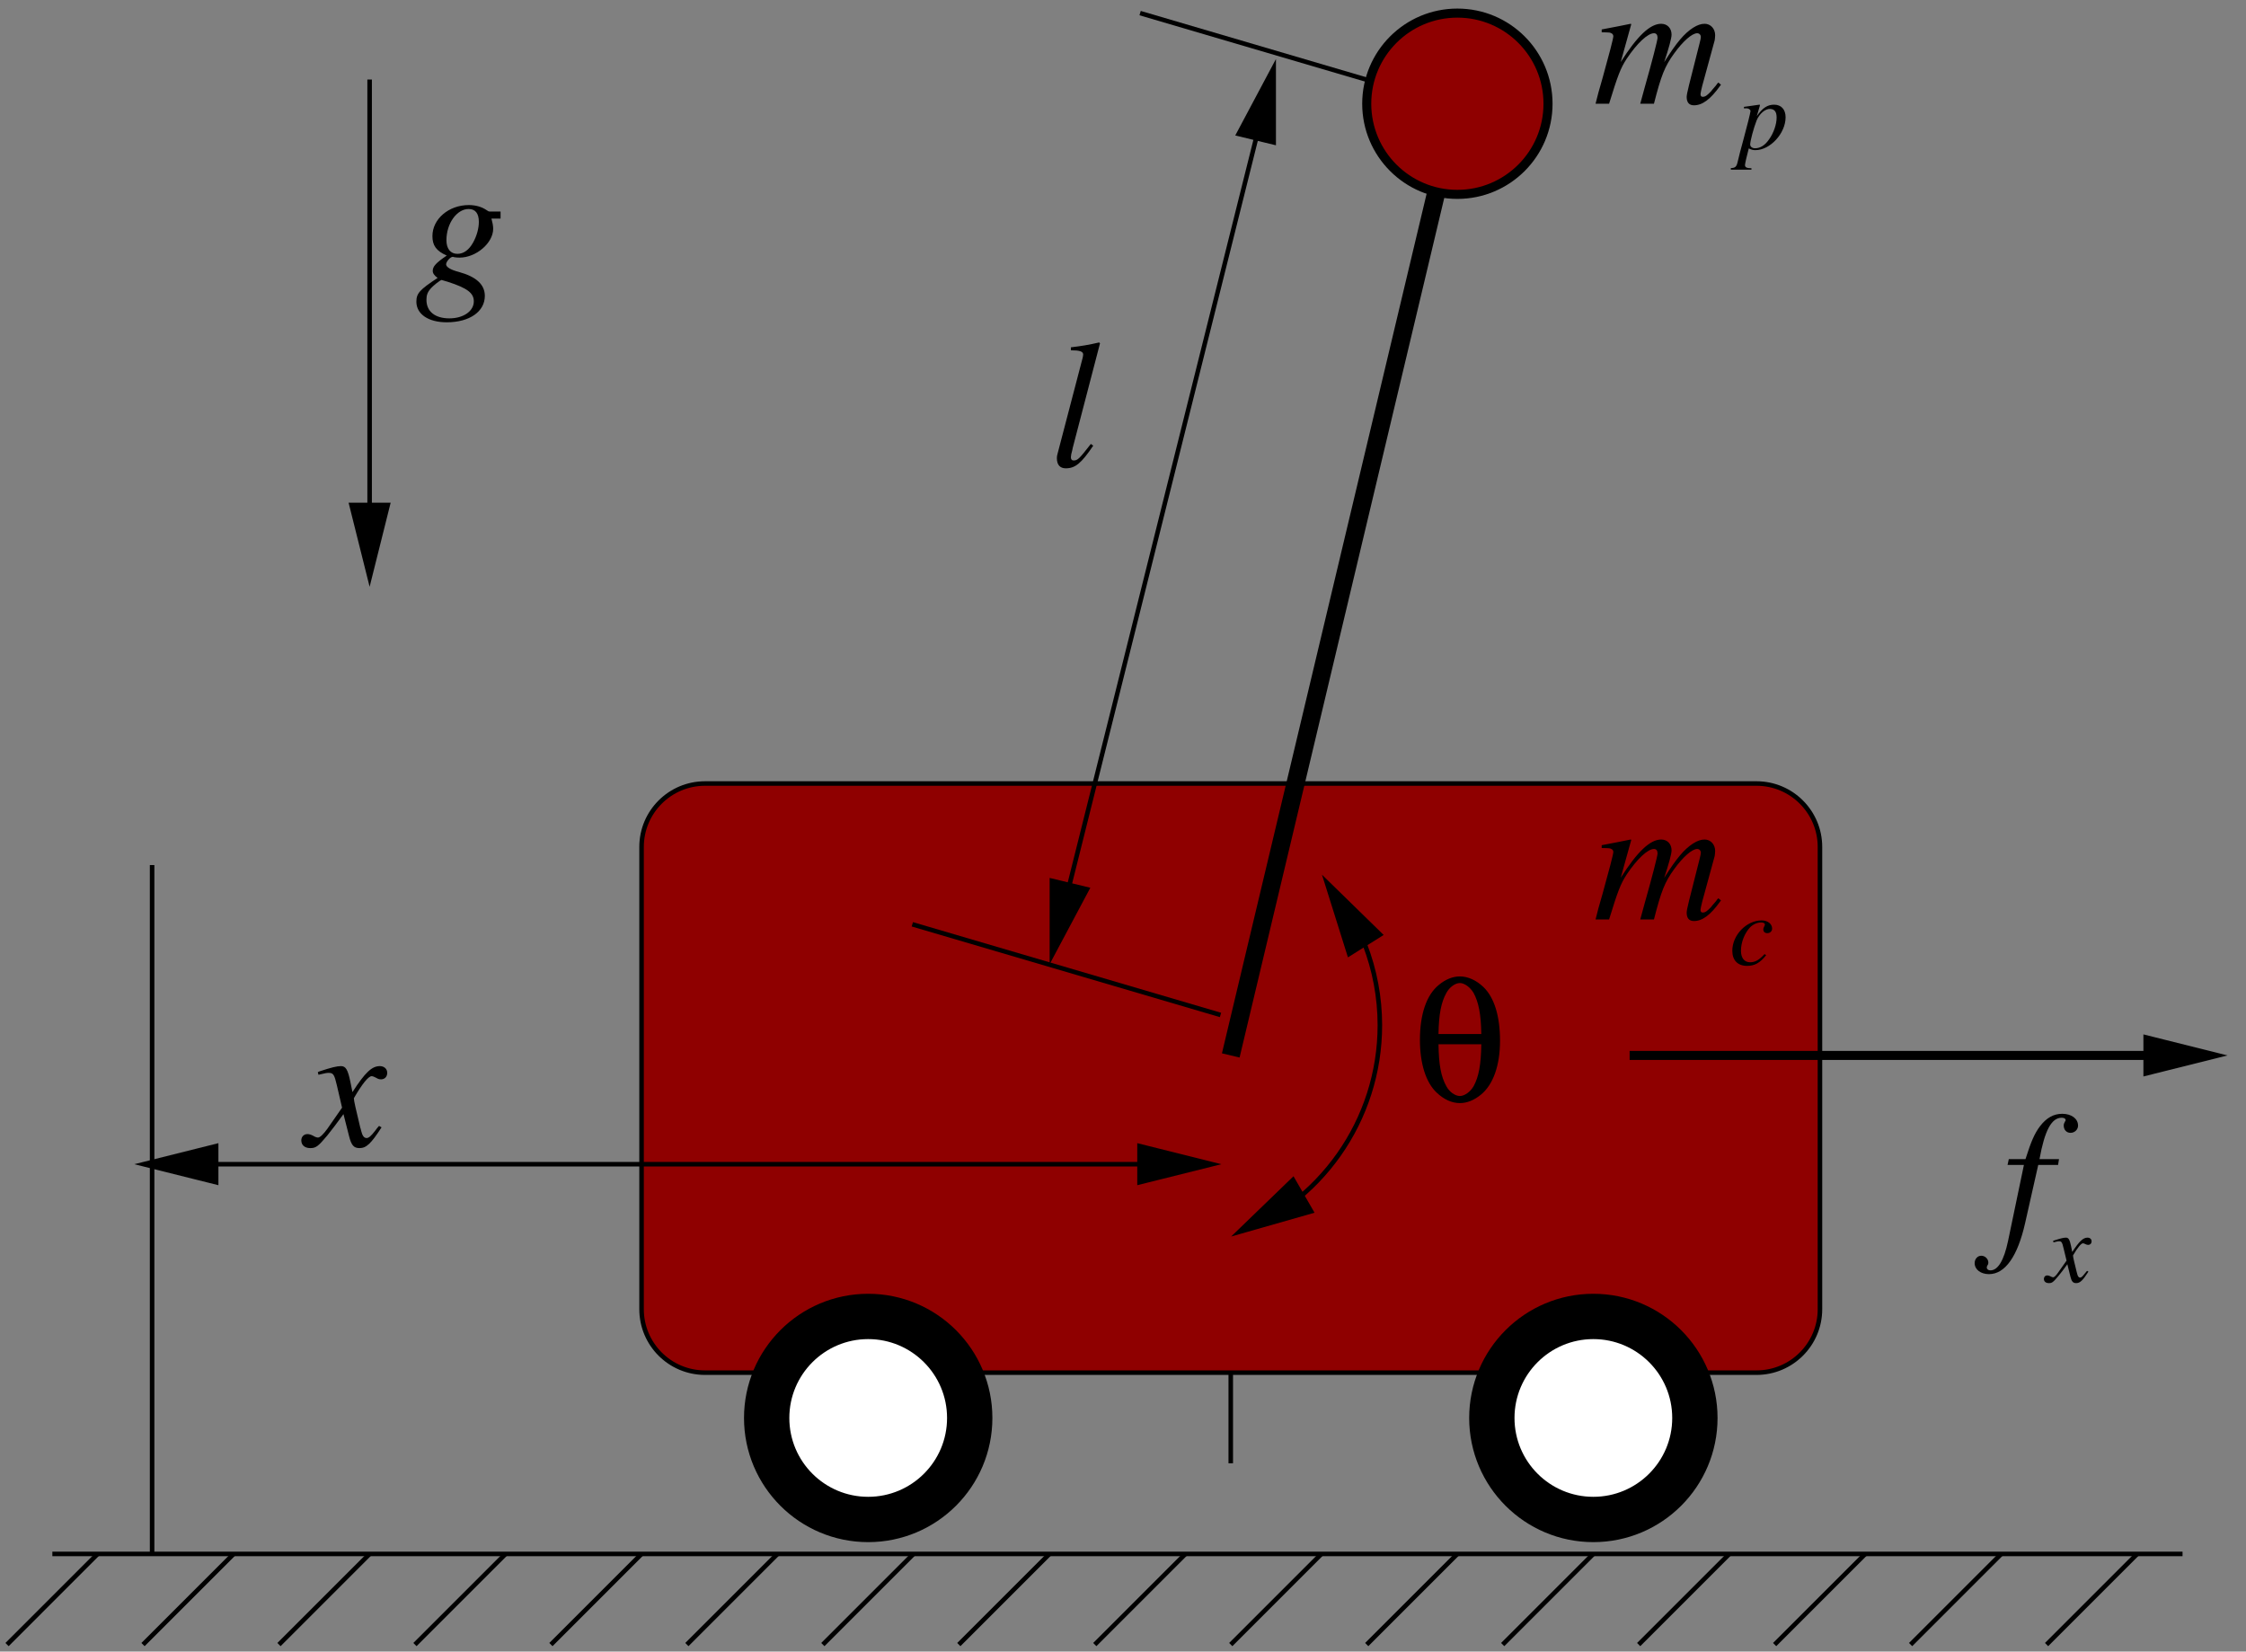 <svg xmlns="http://www.w3.org/2000/svg" xmlns:xlink="http://www.w3.org/1999/xlink" width="223pt" height="164pt" version="1.1" viewBox="0 0 223 164"><rect x="0" y="0" width="223" height="164" fill="#808080" stroke="none"/><defs><g><symbol id="glyph0-0" overflow="visible"><path style="stroke:none"/></symbol><symbol id="glyph0-1" overflow="visible"><path style="stroke:none" d="M 4.75 -12.344 C 4.047 -12.344 3.328 -12.062 2.656 -11.5 C 1.438 -10.516 0.781 -8.594 0.781 -6.047 C 0.781 -3.688 1.375 -1.812 2.438 -0.812 C 3.156 -0.125 3.953 0.234 4.75 0.234 C 5.453 0.234 6.156 -0.047 6.844 -0.609 C 8.062 -1.609 8.734 -3.516 8.734 -5.953 C 8.734 -8.422 8.156 -10.266 7.078 -11.297 C 6.375 -11.969 5.547 -12.344 4.75 -12.344 Z M 6.875 -5.609 C 6.844 -3.562 6.625 -2.391 6.109 -1.438 C 5.781 -0.875 5.203 -0.469 4.75 -0.469 C 4.281 -0.469 3.703 -0.875 3.406 -1.438 C 2.875 -2.391 2.656 -3.562 2.625 -5.609 Z M 2.625 -6.625 C 2.656 -8.594 2.891 -9.781 3.406 -10.703 C 3.703 -11.266 4.281 -11.688 4.75 -11.688 C 5.203 -11.688 5.781 -11.266 6.109 -10.703 C 6.609 -9.781 6.844 -8.594 6.875 -6.625 Z M 2.625 -6.625"/></symbol><symbol id="glyph1-0" overflow="visible"><path style="stroke:none"/></symbol><symbol id="glyph1-1" overflow="visible"><path style="stroke:none" d="M 12.406 -2.109 C 12.328 -2.016 12.234 -1.922 12.172 -1.812 C 11.859 -1.453 11.703 -1.266 11.688 -1.234 C 11.281 -0.812 11.109 -0.688 10.859 -0.688 C 10.703 -0.688 10.641 -0.781 10.641 -0.969 C 10.641 -1.047 10.703 -1.344 10.812 -1.781 L 12.047 -6.297 C 12.062 -6.391 12.094 -6.672 12.094 -6.797 C 12.094 -7.453 11.641 -7.938 11.047 -7.938 C 10.688 -7.938 10.328 -7.812 9.906 -7.547 C 9.016 -6.969 8.281 -6.109 7.031 -4.125 C 7.5 -5.531 7.766 -6.516 7.766 -6.859 C 7.766 -7.5 7.344 -7.938 6.734 -7.938 C 5.641 -7.938 4.375 -6.75 2.719 -4.141 L 3.766 -7.906 L 3.703 -7.938 C 2.734 -7.734 2.359 -7.672 0.828 -7.375 L 0.828 -7.094 C 1.656 -7.078 1.656 -7.078 1.812 -6.984 C 1.906 -6.953 1.984 -6.828 1.984 -6.703 C 1.984 -6.484 1.547 -4.828 0.922 -2.578 C 0.516 -1.203 0.453 -0.922 0.219 0 L 1.562 0 C 2.438 -2.844 2.703 -3.531 3.312 -4.469 C 4.344 -6.016 5.406 -7 6.016 -7 C 6.25 -7 6.375 -6.844 6.375 -6.547 C 6.375 -6.312 5.828 -4.188 5.109 -1.656 C 4.969 -1.141 4.891 -0.875 4.656 0 L 6.016 0 C 6.734 -2.812 7.094 -3.719 8.016 -4.984 C 8.891 -6.203 9.797 -7 10.312 -7 C 10.516 -7 10.672 -6.844 10.672 -6.625 C 10.672 -6.531 10.641 -6.359 10.547 -6 L 9.5 -1.859 C 9.328 -1.156 9.266 -0.844 9.266 -0.672 C 9.266 -0.125 9.516 0.156 9.984 0.156 C 10.828 0.156 11.625 -0.438 12.578 -1.766 L 12.672 -1.891 Z M 12.406 -2.109"/></symbol><symbol id="glyph1-2" overflow="visible"><path style="stroke:none" d="M 7.234 -2 C 7.094 -1.844 7 -1.734 6.844 -1.516 C 6.422 -0.969 6.203 -0.797 6 -0.797 C 5.734 -0.797 5.578 -1.031 5.453 -1.531 C 5.406 -1.734 5.406 -1.766 5.375 -1.812 C 4.938 -3.656 4.734 -4.484 4.734 -4.75 C 5.547 -6.156 6.172 -6.938 6.5 -6.938 C 6.609 -6.938 6.766 -6.875 6.938 -6.781 C 7.141 -6.656 7.266 -6.625 7.438 -6.625 C 7.797 -6.625 8.047 -6.891 8.047 -7.266 C 8.047 -7.672 7.734 -7.938 7.312 -7.938 C 6.516 -7.938 5.844 -7.297 4.594 -5.359 L 4.391 -6.359 C 4.141 -7.578 3.938 -7.938 3.453 -7.938 C 3.047 -7.938 2.469 -7.797 1.344 -7.422 C 1.234 -7.375 1.234 -7.375 1.156 -7.344 L 1.219 -7.078 C 1.922 -7.25 2.047 -7.266 2.234 -7.266 C 2.688 -7.266 2.797 -7.109 3.047 -6.031 L 3.562 -3.812 L 2.094 -1.703 C 1.703 -1.172 1.375 -0.844 1.172 -0.844 C 1.062 -0.844 0.875 -0.906 0.703 -1.016 C 0.469 -1.141 0.281 -1.188 0.125 -1.188 C -0.234 -1.188 -0.484 -0.922 -0.484 -0.562 C -0.484 -0.094 -0.141 0.203 0.406 0.203 C 0.969 0.203 1.188 0.031 2.094 -1.047 C 2.578 -1.641 2.969 -2.172 3.703 -3.172 L 4.25 -1.016 C 4.484 -0.078 4.719 0.203 5.297 0.203 C 5.969 0.203 6.438 -0.234 7.484 -1.859 Z M 7.234 -2"/></symbol><symbol id="glyph1-3" overflow="visible"><path style="stroke:none" d="M 4.109 -2.219 C 2.938 -0.719 2.797 -0.578 2.391 -0.578 C 2.219 -0.578 2.125 -0.688 2.125 -0.906 C 2.125 -1.047 2.172 -1.281 2.266 -1.609 C 2.281 -1.672 2.297 -1.734 2.297 -1.75 L 2.297 -1.781 L 5.016 -12.203 L 4.938 -12.297 C 3.859 -12.047 3.172 -11.938 2.125 -11.812 L 2.125 -11.516 C 2.984 -11.516 3.344 -11.406 3.344 -11.109 C 3.344 -11.031 3.328 -10.922 3.297 -10.781 L 0.812 -1.281 C 0.75 -1.094 0.734 -0.938 0.734 -0.812 C 0.734 -0.141 1.047 0.203 1.625 0.203 C 2.562 0.203 3.172 -0.312 4.344 -2.047 Z M 4.109 -2.219"/></symbol><symbol id="glyph1-4" overflow="visible"><path style="stroke:none" d="M 8.5 -7.297 L 7.391 -7.297 C 7.344 -7.297 7.25 -7.328 7.109 -7.438 C 6.625 -7.766 6.031 -7.938 5.344 -7.938 C 3.344 -7.938 1.734 -6.547 1.734 -4.859 C 1.734 -3.922 2.109 -3.391 3.156 -2.922 C 2.094 -2.203 1.766 -1.844 1.766 -1.406 C 1.766 -1.172 1.906 -0.953 2.25 -0.703 C 0.469 0.469 0.141 0.828 0.141 1.656 C 0.141 2.891 1.328 3.703 3.156 3.703 C 5.422 3.703 6.938 2.641 6.938 1.078 C 6.938 -0.047 6.078 -0.828 4.359 -1.297 C 3.562 -1.5 3.094 -1.781 3.094 -2.047 C 3.094 -2.328 3.516 -2.797 3.75 -2.797 C 3.781 -2.797 3.812 -2.797 3.875 -2.766 C 4.031 -2.734 4.234 -2.719 4.422 -2.719 C 6.078 -2.719 7.766 -4.172 7.766 -5.578 C 7.766 -5.891 7.703 -6.188 7.594 -6.594 L 8.5 -6.594 Z M 2.656 -0.5 C 2.688 -0.5 2.719 -0.484 2.75 -0.469 C 2.812 -0.453 2.984 -0.391 3.281 -0.312 C 5.203 0.312 5.844 0.797 5.844 1.625 C 5.844 2.594 4.812 3.312 3.422 3.312 C 1.984 3.312 1.141 2.625 1.141 1.469 C 1.141 1.047 1.234 0.734 1.531 0.391 C 1.781 0.078 2.516 -0.5 2.656 -0.5 Z M 5.328 -7.547 C 6 -7.547 6.344 -7.109 6.344 -6.266 C 6.344 -5.609 6.125 -4.844 5.781 -4.234 C 5.375 -3.484 4.828 -3.094 4.219 -3.094 C 3.531 -3.094 3.125 -3.594 3.125 -4.453 C 3.125 -6.109 4.156 -7.547 5.328 -7.547 Z M 5.328 -7.547"/></symbol><symbol id="glyph1-5" overflow="visible"><path style="stroke:none" d="M 0.625 -7.125 L 2.25 -7.125 L 0.672 0.438 C 0.266 2.359 -0.328 3.344 -1.078 3.344 C -1.297 3.344 -1.438 3.219 -1.438 3.062 C -1.438 2.984 -1.422 2.953 -1.375 2.859 C -1.297 2.75 -1.281 2.688 -1.281 2.578 C -1.281 2.203 -1.609 1.891 -1.984 1.891 C -2.359 1.891 -2.641 2.219 -2.641 2.625 C -2.641 3.266 -2.031 3.719 -1.219 3.719 C 0.375 3.719 1.625 1.969 2.375 -1.375 L 3.672 -7.125 L 5.641 -7.125 L 5.734 -7.703 L 3.797 -7.703 C 4.312 -10.547 4.984 -11.812 6 -11.812 C 6.25 -11.812 6.391 -11.719 6.391 -11.578 C 6.391 -11.531 6.375 -11.484 6.312 -11.406 C 6.234 -11.266 6.203 -11.172 6.203 -11.031 C 6.203 -10.609 6.484 -10.312 6.875 -10.312 C 7.297 -10.312 7.625 -10.641 7.625 -11.031 C 7.625 -11.719 6.969 -12.203 6.062 -12.203 C 5.203 -12.203 4.5 -11.812 3.859 -10.984 C 3.312 -10.266 2.953 -9.438 2.406 -7.703 L 0.75 -7.703 Z M 0.625 -7.125"/></symbol><symbol id="glyph2-0" overflow="visible"><path style="stroke:none"/></symbol><symbol id="glyph2-1" overflow="visible"><path style="stroke:none" d="M 3.5 -1.062 C 2.953 -0.469 2.562 -0.25 2.062 -0.25 C 1.5 -0.25 1.156 -0.672 1.156 -1.391 C 1.156 -2.234 1.516 -3.141 2.062 -3.719 C 2.359 -4.016 2.766 -4.203 3.156 -4.203 C 3.391 -4.203 3.531 -4.125 3.531 -4 C 3.531 -3.953 3.516 -3.906 3.469 -3.812 C 3.406 -3.688 3.375 -3.625 3.375 -3.516 C 3.375 -3.281 3.531 -3.141 3.766 -3.141 C 4.047 -3.141 4.25 -3.328 4.25 -3.594 C 4.25 -4.062 3.812 -4.406 3.203 -4.406 C 1.703 -4.406 0.297 -2.953 0.297 -1.391 C 0.297 -0.438 0.844 0.109 1.766 0.109 C 2.516 0.109 3.047 -0.188 3.656 -0.953 Z M 3.5 -1.062"/></symbol><symbol id="glyph2-2" overflow="visible"><path style="stroke:none" d="M 0.562 -4.031 L 0.797 -4.047 C 1.016 -4.047 1.203 -3.922 1.203 -3.766 C 1.203 -3.641 0.859 -2.25 0.5 -0.938 C 0.266 -0.078 0.062 0.672 -0.078 1.297 C -0.188 1.766 -0.312 1.875 -0.75 1.891 L -0.75 2.047 L 1.297 2.047 L 1.297 1.906 C 0.828 1.906 0.656 1.812 0.656 1.594 C 0.656 1.453 0.828 0.703 1.031 -0.062 C 1.281 0.062 1.453 0.109 1.688 0.109 C 3.156 0.109 4.688 -1.562 4.688 -3.156 C 4.688 -3.938 4.25 -4.406 3.547 -4.406 C 2.891 -4.406 2.406 -4.094 1.828 -3.266 L 2.125 -4.281 C 2.125 -4.328 2.141 -4.359 2.141 -4.359 C 2.141 -4.391 2.125 -4.406 2.094 -4.406 L 2.078 -4.406 L 0.547 -4.188 Z M 3.172 -3.984 C 3.594 -3.953 3.797 -3.703 3.797 -3.125 C 3.797 -2.453 3.5 -1.594 3.062 -0.984 C 2.656 -0.375 2.172 -0.078 1.656 -0.078 C 1.375 -0.078 1.172 -0.234 1.172 -0.453 C 1.172 -0.797 1.516 -2.094 1.812 -2.844 C 2.094 -3.516 2.672 -4.016 3.172 -3.984 Z M 3.172 -3.984"/></symbol><symbol id="glyph2-3" overflow="visible"><path style="stroke:none" d="M 4.016 -1.109 C 3.938 -1.016 3.891 -0.953 3.797 -0.844 C 3.562 -0.547 3.453 -0.438 3.328 -0.438 C 3.188 -0.438 3.094 -0.562 3.031 -0.844 C 3 -0.953 3 -0.984 2.984 -1.016 C 2.734 -2.031 2.625 -2.484 2.625 -2.641 C 3.078 -3.422 3.438 -3.844 3.609 -3.844 C 3.672 -3.844 3.766 -3.812 3.844 -3.766 C 3.969 -3.703 4.047 -3.688 4.125 -3.688 C 4.328 -3.688 4.469 -3.828 4.469 -4.047 C 4.469 -4.266 4.297 -4.406 4.062 -4.406 C 3.625 -4.406 3.25 -4.047 2.547 -2.984 L 2.438 -3.531 C 2.297 -4.203 2.188 -4.406 1.922 -4.406 C 1.688 -4.406 1.375 -4.328 0.75 -4.125 C 0.688 -4.094 0.688 -4.094 0.641 -4.078 L 0.688 -3.938 C 1.062 -4.031 1.141 -4.047 1.234 -4.047 C 1.484 -4.047 1.547 -3.953 1.688 -3.344 L 1.984 -2.125 L 1.156 -0.953 C 0.953 -0.656 0.766 -0.469 0.656 -0.469 C 0.594 -0.469 0.484 -0.5 0.391 -0.562 C 0.266 -0.625 0.156 -0.656 0.062 -0.656 C -0.125 -0.656 -0.266 -0.516 -0.266 -0.312 C -0.266 -0.047 -0.078 0.109 0.234 0.109 C 0.547 0.109 0.656 0.016 1.156 -0.578 C 1.438 -0.906 1.656 -1.203 2.062 -1.766 L 2.359 -0.562 C 2.484 -0.047 2.625 0.109 2.938 0.109 C 3.312 0.109 3.578 -0.125 4.156 -1.031 Z M 4.016 -1.109"/></symbol></g><clipPath id="clip1"><path d="M 36 7 L 37 7 L 37 59 L 36 59 Z M 36 7"/></clipPath><clipPath id="clip2"><path d="M 0 164 L 223 164 L 223 0 L 0 0 Z M 37.121 58.719 L 36.281 58.719 L 34.898 50.141 L 38.5 50.141 Z M 37.121 58.719"/></clipPath><clipPath id="clip3"><path d="M 115 80 L 144 80 L 144 130 L 115 130 Z M 115 80"/></clipPath><clipPath id="clip4"><path d="M 0 164 L 223 164 L 223 0 L 0 0 Z M 130.66 86.68 L 131.32 86.262 L 137.02 92.801 L 133.961 94.719 Z M 122.078 123.34 L 121.66 122.68 L 128.379 117.16 L 130.18 120.281 Z M 122.078 123.34"/></clipPath><clipPath id="clip5"><path d="M 13 115 L 122 115 L 122 116 L 13 116 Z M 13 115"/></clipPath><clipPath id="clip6"><path d="M 0 164 L 223 164 L 223 0 L 0 0 Z M 121.719 115.18 L 121.719 116.02 L 113.141 117.398 L 113.141 113.801 Z M 12.879 116.02 L 12.879 115.18 L 21.461 113.801 L 21.461 117.398 Z M 12.879 116.02"/></clipPath><clipPath id="clip7"><path d="M 161 104 L 222 104 L 222 106 L 161 106 Z M 161 104"/></clipPath><clipPath id="clip8"><path d="M 0 164 L 223 164 L 223 0 L 0 0 Z M 221.859 104.199 L 221.859 105.461 L 213.039 106.602 L 213.039 103 Z M 221.859 104.199"/></clipPath><clipPath id="clip9"><path d="M 97 0 L 134 0 L 134 103 L 97 103 Z M 97 0"/></clipPath><clipPath id="clip10"><path d="M 0 164 L 223 164 L 223 0 L 0 0 Z M 104.5 96.281 L 103.719 96.102 L 104.441 87.461 L 107.922 88.301 Z M 126.398 5.32 L 127.18 5.5 L 126.461 14.141 L 122.98 13.301 Z M 126.398 5.32"/></clipPath></defs><g id="surface1"><path style="fill:none;stroke-width:4.5;stroke-linecap:butt;stroke-linejoin:miter;stroke:#000;stroke-opacity:1;stroke-miterlimit:10" d="M 1221.992 591.992 L 1221.992 186.992" transform="matrix(0.1,0,0,-0.1,0,164)"/><path style="fill:none;stroke-width:4.5;stroke-linecap:butt;stroke-linejoin:miter;stroke:#000;stroke-opacity:1;stroke-miterlimit:10" d="M 51.992 96.992 L 2166.992 96.992" transform="matrix(0.1,0,0,-0.1,0,164)"/><path style="fill:none;stroke-width:4.5;stroke-linecap:butt;stroke-linejoin:miter;stroke:#000;stroke-opacity:1;stroke-miterlimit:10" d="M 6.992 6.992 L 96.992 96.992" transform="matrix(0.1,0,0,-0.1,0,164)"/><path style="fill:none;stroke-width:4.5;stroke-linecap:butt;stroke-linejoin:miter;stroke:#000;stroke-opacity:1;stroke-miterlimit:10" d="M 141.992 6.992 L 231.992 96.992" transform="matrix(0.1,0,0,-0.1,0,164)"/><path style="fill:none;stroke-width:4.5;stroke-linecap:butt;stroke-linejoin:miter;stroke:#000;stroke-opacity:1;stroke-miterlimit:10" d="M 276.992 6.992 L 366.992 96.992" transform="matrix(0.1,0,0,-0.1,0,164)"/><path style="fill:none;stroke-width:4.5;stroke-linecap:butt;stroke-linejoin:miter;stroke:#000;stroke-opacity:1;stroke-miterlimit:10" d="M 411.992 6.992 L 501.992 96.992" transform="matrix(0.1,0,0,-0.1,0,164)"/><path style="fill:none;stroke-width:4.5;stroke-linecap:butt;stroke-linejoin:miter;stroke:#000;stroke-opacity:1;stroke-miterlimit:10" d="M 546.992 6.992 L 636.992 96.992" transform="matrix(0.1,0,0,-0.1,0,164)"/><path style="fill:none;stroke-width:4.5;stroke-linecap:butt;stroke-linejoin:miter;stroke:#000;stroke-opacity:1;stroke-miterlimit:10" d="M 681.992 6.992 L 771.992 96.992" transform="matrix(0.1,0,0,-0.1,0,164)"/><path style="fill:none;stroke-width:4.5;stroke-linecap:butt;stroke-linejoin:miter;stroke:#000;stroke-opacity:1;stroke-miterlimit:10" d="M 816.992 6.992 L 906.992 96.992" transform="matrix(0.1,0,0,-0.1,0,164)"/><path style="fill:none;stroke-width:4.5;stroke-linecap:butt;stroke-linejoin:miter;stroke:#000;stroke-opacity:1;stroke-miterlimit:10" d="M 951.992 6.992 L 1041.992 96.992" transform="matrix(0.1,0,0,-0.1,0,164)"/><path style="fill:none;stroke-width:4.5;stroke-linecap:butt;stroke-linejoin:miter;stroke:#000;stroke-opacity:1;stroke-miterlimit:10" d="M 1086.992 6.992 L 1176.992 96.992" transform="matrix(0.1,0,0,-0.1,0,164)"/><path style="fill:none;stroke-width:4.5;stroke-linecap:butt;stroke-linejoin:miter;stroke:#000;stroke-opacity:1;stroke-miterlimit:10" d="M 1221.992 6.992 L 1311.992 96.992" transform="matrix(0.1,0,0,-0.1,0,164)"/><path style="fill:none;stroke-width:4.5;stroke-linecap:butt;stroke-linejoin:miter;stroke:#000;stroke-opacity:1;stroke-miterlimit:10" d="M 1356.992 6.992 L 1446.992 96.992" transform="matrix(0.1,0,0,-0.1,0,164)"/><path style="fill:none;stroke-width:4.5;stroke-linecap:butt;stroke-linejoin:miter;stroke:#000;stroke-opacity:1;stroke-miterlimit:10" d="M 1491.992 6.992 L 1581.992 96.992" transform="matrix(0.1,0,0,-0.1,0,164)"/><path style="fill:none;stroke-width:4.5;stroke-linecap:butt;stroke-linejoin:miter;stroke:#000;stroke-opacity:1;stroke-miterlimit:10" d="M 1626.992 6.992 L 1716.992 96.992" transform="matrix(0.1,0,0,-0.1,0,164)"/><path style="fill:none;stroke-width:4.5;stroke-linecap:butt;stroke-linejoin:miter;stroke:#000;stroke-opacity:1;stroke-miterlimit:10" d="M 1761.992 6.992 L 1851.992 96.992" transform="matrix(0.1,0,0,-0.1,0,164)"/><path style="fill:none;stroke-width:4.5;stroke-linecap:butt;stroke-linejoin:miter;stroke:#000;stroke-opacity:1;stroke-miterlimit:10" d="M 1896.992 6.992 L 1986.992 96.992" transform="matrix(0.1,0,0,-0.1,0,164)"/><path style="fill:none;stroke-width:4.5;stroke-linecap:butt;stroke-linejoin:miter;stroke:#000;stroke-opacity:1;stroke-miterlimit:10" d="M 2031.992 6.992 L 2121.992 96.992" transform="matrix(0.1,0,0,-0.1,0,164)"/><path style="fill:none;stroke-width:4.5;stroke-linecap:butt;stroke-linejoin:miter;stroke:#000;stroke-opacity:1;stroke-miterlimit:10" d="M 151.016 96.992 L 151.016 781.016" transform="matrix(0.1,0,0,-0.1,0,164)"/><path style="fill:none;stroke-width:4.5;stroke-linecap:butt;stroke-linejoin:miter;stroke:#000;stroke-opacity:1;stroke-miterlimit:10" d="M 1438.008 1536.992 L 1131.992 1626.992" transform="matrix(0.1,0,0,-0.1,0,164)"/><g clip-path="url(#clip1)" clip-rule="nonzero"><g clip-path="url(#clip2)" clip-rule="evenodd"><path style="fill:none;stroke-width:4.5;stroke-linecap:butt;stroke-linejoin:miter;stroke:#000;stroke-opacity:1;stroke-miterlimit:10" d="M 366.992 1561.016 L 366.992 1056.992" transform="matrix(0.1,0,0,-0.1,0,164)"/></g></g><path style="fill-rule:evenodd;fill:#000;fill-opacity:1;stroke-width:4.5;stroke-linecap:butt;stroke-linejoin:miter;stroke:#000;stroke-opacity:1;stroke-miterlimit:10" d="M 348.984 1138.594 L 366.992 1066.602 L 385 1138.594 Z M 348.984 1138.594" transform="matrix(0.1,0,0,-0.1,0,164)"/><path style="stroke:none;fill-rule:evenodd;fill:#8f0000;fill-opacity:1" d="M 70 77.801 C 66.52 77.801 63.699 80.621 63.699 84.102 L 63.699 130 C 63.699 133.48 66.52 136.301 70 136.301 L 174.398 136.301 C 177.879 136.301 180.699 133.48 180.699 130 L 180.699 84.102 C 180.699 80.621 177.879 77.801 174.398 77.801"/><path style="fill:none;stroke-width:4.5;stroke-linecap:butt;stroke-linejoin:miter;stroke:#000;stroke-opacity:1;stroke-miterlimit:10" d="M 700 861.992 C 665.195 861.992 636.992 833.789 636.992 798.984 L 636.992 340 C 636.992 305.195 665.195 276.992 700 276.992 L 1743.984 276.992 C 1778.789 276.992 1806.992 305.195 1806.992 340 L 1806.992 798.984 C 1806.992 833.789 1778.789 861.992 1743.984 861.992 Z M 700 861.992" transform="matrix(0.1,0,0,-0.1,0,164)"/><g style="fill:#000;fill-opacity:1"><use x="140.2" y="109.3" xlink:href="#glyph0-1"/></g><g style="fill:#000;fill-opacity:1"><use x="158.2" y="10.3" xlink:href="#glyph1-1"/></g><g style="fill:#000;fill-opacity:1"><use x="30.4" y="113.8" xlink:href="#glyph1-2"/></g><g style="fill:#000;fill-opacity:1"><use x="104.2" y="46.3" xlink:href="#glyph1-3"/></g><g style="fill:#000;fill-opacity:1"><use x="158.2" y="91.3" xlink:href="#glyph1-1"/></g><g style="fill:#000;fill-opacity:1"><use x="171.7" y="95.8" xlink:href="#glyph2-1"/></g><g style="fill:#000;fill-opacity:1"><use x="41.2" y="28.3" xlink:href="#glyph1-4"/></g><g style="fill:#000;fill-opacity:1"><use x="198.7" y="122.8" xlink:href="#glyph1-5"/></g><g style="fill:#000;fill-opacity:1"><use x="172.6" y="14.8" xlink:href="#glyph2-2"/></g><g style="fill:#000;fill-opacity:1"><use x="203.2" y="127.3" xlink:href="#glyph2-3"/></g><g clip-path="url(#clip3)" clip-rule="nonzero"><g clip-path="url(#clip4)" clip-rule="evenodd"><path style="fill:none;stroke-width:4.5;stroke-linecap:butt;stroke-linejoin:miter;stroke:#000;stroke-opacity:1;stroke-miterlimit:10" d="M 1221.992 411.992 C 1310.781 443.672 1370.039 527.734 1370.039 621.992 C 1370.039 677.461 1349.336 730.977 1312.031 772.031" transform="matrix(0.1,0,0,-0.1,0,164)"/></g></g><path style="fill-rule:evenodd;fill:#000;fill-opacity:1;stroke-width:4.5;stroke-linecap:butt;stroke-linejoin:miter;stroke:#000;stroke-opacity:1;stroke-miterlimit:10" d="M 1283.789 468.398 L 1230.391 416.797 L 1301.797 437.188 Z M 1283.789 468.398" transform="matrix(0.1,0,0,-0.1,0,164)"/><path style="fill-rule:evenodd;fill:#000;fill-opacity:1;stroke-width:4.5;stroke-linecap:butt;stroke-linejoin:miter;stroke:#000;stroke-opacity:1;stroke-miterlimit:10" d="M 1370.195 711.992 L 1317.383 763.594 L 1339.609 692.812 Z M 1370.195 711.992" transform="matrix(0.1,0,0,-0.1,0,164)"/><path style="stroke:none;fill-rule:evenodd;fill:#fff;fill-opacity:1" d="M 96.281 140.801 C 96.281 146.367 91.766 150.879 86.199 150.879 C 80.633 150.879 76.121 146.367 76.121 140.801 C 76.121 135.234 80.633 130.719 86.199 130.719 C 91.766 130.719 96.281 135.234 96.281 140.801"/><path style="fill:none;stroke-width:45;stroke-linecap:butt;stroke-linejoin:miter;stroke:#000;stroke-opacity:1;stroke-miterlimit:10" d="M 962.812 231.992 C 962.812 176.328 917.656 131.211 861.992 131.211 C 806.328 131.211 761.211 176.328 761.211 231.992 C 761.211 287.656 806.328 332.812 861.992 332.812 C 917.656 332.812 962.812 287.656 962.812 231.992 Z M 962.812 231.992" transform="matrix(0.1,0,0,-0.1,0,164)"/><path style="stroke:none;fill-rule:evenodd;fill:#fff;fill-opacity:1" d="M 168.281 140.801 C 168.281 146.367 163.766 150.879 158.199 150.879 C 152.633 150.879 148.121 146.367 148.121 140.801 C 148.121 135.234 152.633 130.719 158.199 130.719 C 163.766 130.719 168.281 135.234 168.281 140.801"/><path style="fill:none;stroke-width:45;stroke-linecap:butt;stroke-linejoin:miter;stroke:#000;stroke-opacity:1;stroke-miterlimit:10" d="M 1682.812 231.992 C 1682.812 176.328 1637.656 131.211 1581.992 131.211 C 1526.328 131.211 1481.211 176.328 1481.211 231.992 C 1481.211 287.656 1526.328 332.812 1581.992 332.812 C 1637.656 332.812 1682.812 287.656 1682.812 231.992 Z M 1682.812 231.992" transform="matrix(0.1,0,0,-0.1,0,164)"/><g clip-path="url(#clip5)" clip-rule="nonzero"><g clip-path="url(#clip6)" clip-rule="evenodd"><path style="fill:none;stroke-width:4.5;stroke-linecap:butt;stroke-linejoin:miter;stroke:#000;stroke-opacity:1;stroke-miterlimit:10" d="M 133.008 483.984 L 1213.008 483.984" transform="matrix(0.1,0,0,-0.1,0,164)"/></g></g><path style="fill-rule:evenodd;fill:#000;fill-opacity:1;stroke-width:4.5;stroke-linecap:butt;stroke-linejoin:miter;stroke:#000;stroke-opacity:1;stroke-miterlimit:10" d="M 214.609 501.992 L 142.617 483.984 L 214.609 466.016 Z M 214.609 501.992" transform="matrix(0.1,0,0,-0.1,0,164)"/><path style="fill-rule:evenodd;fill:#000;fill-opacity:1;stroke-width:4.5;stroke-linecap:butt;stroke-linejoin:miter;stroke:#000;stroke-opacity:1;stroke-miterlimit:10" d="M 1131.406 466.016 L 1203.398 483.984 L 1131.406 501.992 Z M 1131.406 466.016" transform="matrix(0.1,0,0,-0.1,0,164)"/><g clip-path="url(#clip7)" clip-rule="nonzero"><g clip-path="url(#clip8)" clip-rule="evenodd"><path style="fill:none;stroke-width:9;stroke-linecap:butt;stroke-linejoin:miter;stroke:#000;stroke-opacity:1;stroke-miterlimit:10" d="M 1618.008 591.992 L 2211.992 591.992" transform="matrix(0.1,0,0,-0.1,0,164)"/></g></g><path style="fill-rule:evenodd;fill:#000;fill-opacity:1;stroke-width:4.5;stroke-linecap:butt;stroke-linejoin:miter;stroke:#000;stroke-opacity:1;stroke-miterlimit:10" d="M 2130.391 573.984 L 2202.383 591.992 L 2130.391 610 Z M 2130.391 573.984" transform="matrix(0.1,0,0,-0.1,0,164)"/><path style="fill:none;stroke-width:18;stroke-linecap:butt;stroke-linejoin:miter;stroke:#000;stroke-opacity:1;stroke-miterlimit:10" d="M 1221.992 591.992 L 1446.992 1536.992" transform="matrix(0.1,0,0,-0.1,0,164)"/><g clip-path="url(#clip9)" clip-rule="nonzero"><g clip-path="url(#clip10)" clip-rule="evenodd"><path style="fill:none;stroke-width:4.5;stroke-linecap:butt;stroke-linejoin:miter;stroke:#000;stroke-opacity:1;stroke-miterlimit:10" d="M 1266.992 1581.992 L 1041.992 681.992" transform="matrix(0.1,0,0,-0.1,0,164)"/></g></g><path style="fill-rule:evenodd;fill:#000;fill-opacity:1;stroke-width:4.5;stroke-linecap:butt;stroke-linejoin:miter;stroke:#000;stroke-opacity:1;stroke-miterlimit:10" d="M 1264.609 1498.594 L 1264.609 1572.383 L 1229.805 1506.992 Z M 1264.609 1498.594" transform="matrix(0.1,0,0,-0.1,0,164)"/><path style="fill-rule:evenodd;fill:#000;fill-opacity:1;stroke-width:4.5;stroke-linecap:butt;stroke-linejoin:miter;stroke:#000;stroke-opacity:1;stroke-miterlimit:10" d="M 1044.414 765.391 L 1044.414 691.602 L 1079.219 756.992 Z M 1044.414 765.391" transform="matrix(0.1,0,0,-0.1,0,164)"/><path style="fill:none;stroke-width:4.5;stroke-linecap:butt;stroke-linejoin:miter;stroke:#000;stroke-opacity:1;stroke-miterlimit:10" d="M 1211.797 632.188 L 905.82 722.188" transform="matrix(0.1,0,0,-0.1,0,164)"/><path style="stroke:none;fill-rule:evenodd;fill:#8f0000;fill-opacity:1" d="M 153.699 10.301 C 153.699 15.27 149.672 19.301 144.699 19.301 C 139.73 19.301 135.699 15.27 135.699 10.301 C 135.699 5.328 139.73 1.301 144.699 1.301 C 149.672 1.301 153.699 5.328 153.699 10.301"/><path style="fill:none;stroke-width:9;stroke-linecap:butt;stroke-linejoin:miter;stroke:#000;stroke-opacity:1;stroke-miterlimit:10" d="M 1536.992 1536.992 C 1536.992 1487.305 1496.719 1446.992 1446.992 1446.992 C 1397.305 1446.992 1356.992 1487.305 1356.992 1536.992 C 1356.992 1586.719 1397.305 1626.992 1446.992 1626.992 C 1496.719 1626.992 1536.992 1586.719 1536.992 1536.992 Z M 1536.992 1536.992" transform="matrix(0.1,0,0,-0.1,0,164)"/></g></svg>